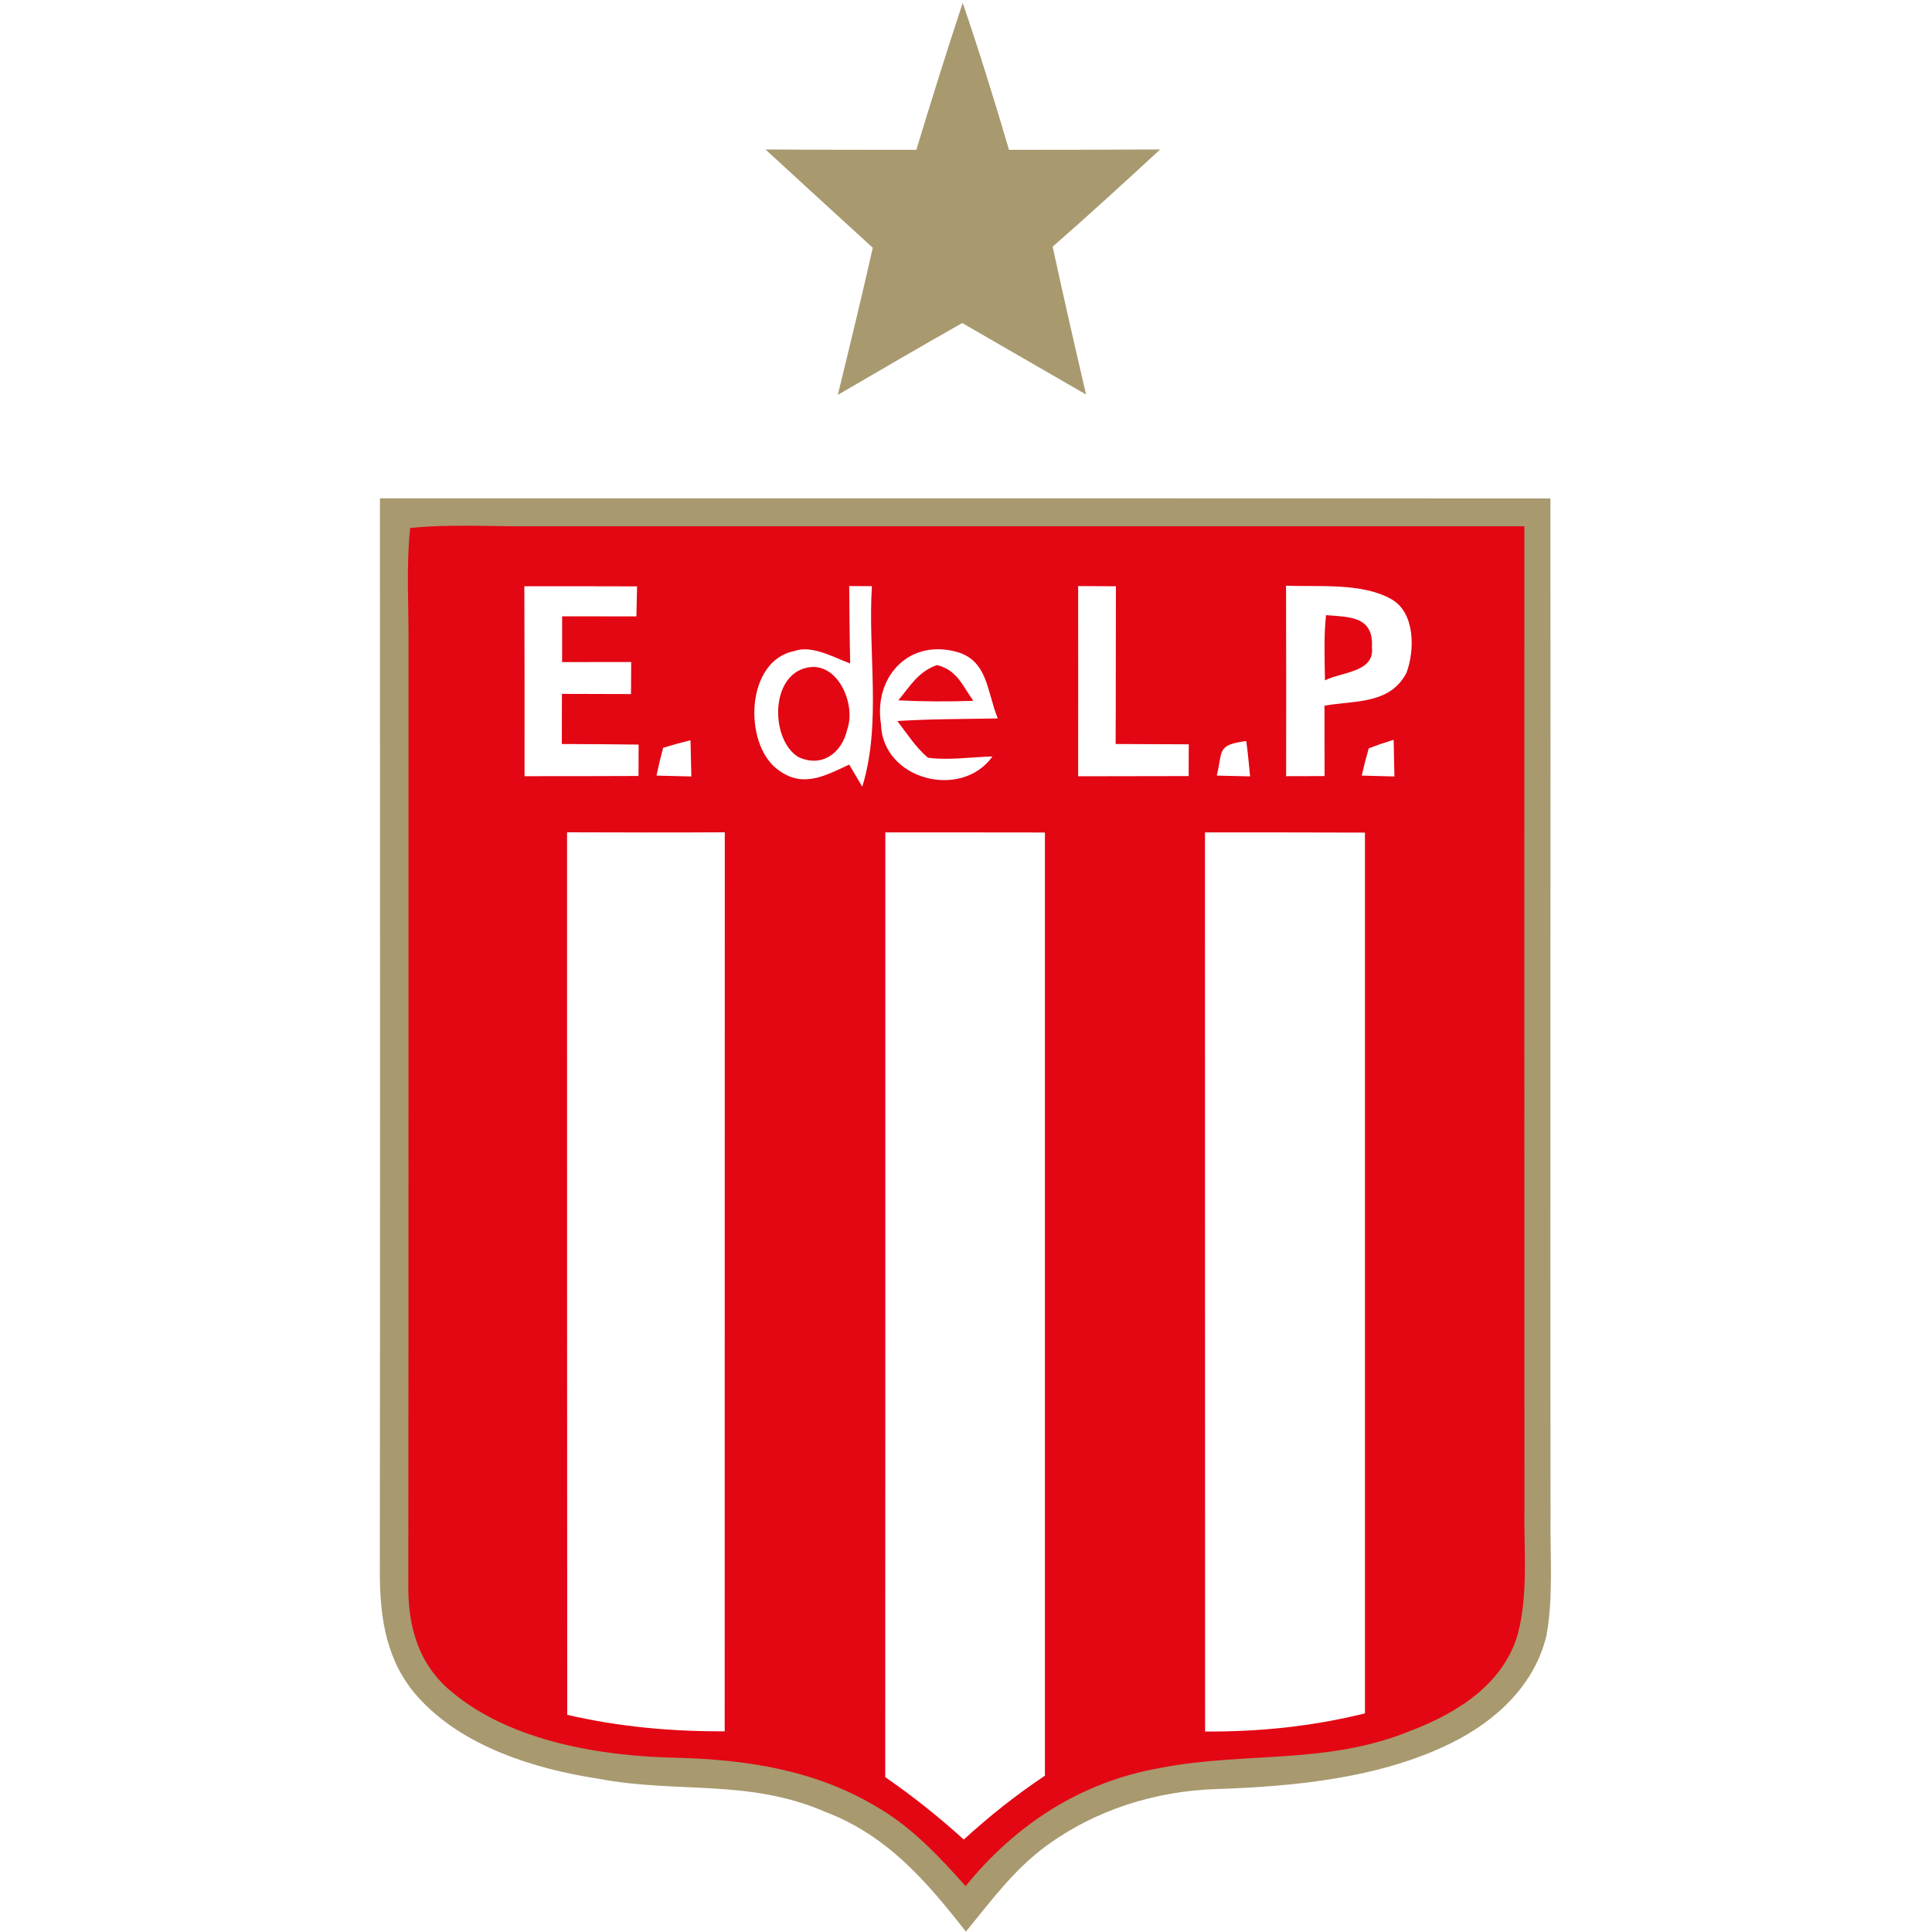 <?xml version="1.0" encoding="UTF-8" standalone="no"?>
<!DOCTYPE svg PUBLIC "-//W3C//DTD SVG 1.1//EN" "http://www.w3.org/Graphics/SVG/1.1/DTD/svg11.dtd">
<svg xmlns="http://www.w3.org/2000/svg" version="1.1" viewBox="0 0 200 200" width="200.0pt" height="200.0pt">
<path d="M 0.00 0.00 L 200.00 0.00 L 200.00 200.00 L 0.00 200.00 L 0.00 0.00 Z" fill="#ffffff" />
<path d="M 99.66 0.30 C 101.38 5.33 102.95 10.41 104.45 15.51 C 109.66 15.51 114.88 15.50 120.10 15.47 C 116.42 18.87 112.73 22.24 108.97 25.54 C 110.08 30.65 111.24 35.74 112.43 40.84 C 108.15 38.38 103.89 35.90 99.61 33.44 C 95.29 35.88 91.01 38.39 86.73 40.88 C 87.97 35.81 89.20 30.74 90.35 25.65 C 86.65 22.26 82.93 18.88 79.24 15.47 C 84.45 15.51 89.65 15.51 94.86 15.51 C 96.41 10.43 97.98 5.35 99.66 0.30 Z" fill="#a8996f" />
<path d="M 39.33 51.59 C 79.72 51.59 120.11 51.58 160.50 51.60 C 160.53 86.73 160.47 121.87 160.51 157.00 C 160.46 161.04 160.81 165.28 160.10 169.26 C 158.90 174.39 154.92 178.10 150.35 180.38 C 143.00 184.06 134.08 184.93 125.99 185.20 C 119.58 185.40 113.34 187.36 108.17 191.19 C 104.91 193.61 102.54 196.85 99.99 199.96 C 95.90 194.74 91.84 190.00 85.45 187.57 C 77.47 184.11 70.23 185.70 61.92 184.13 C 55.34 183.12 47.86 180.80 43.28 175.69 C 40.05 172.11 39.35 167.70 39.32 163.04 C 39.36 125.90 39.34 88.73 39.33 51.59 Z" fill="#a8996f" />
<path d="M 42.46 54.66 C 46.60 54.23 50.84 54.52 55.00 54.48 C 89.27 54.49 123.53 54.47 157.80 54.48 C 157.80 88.32 157.79 122.16 157.81 156.00 C 157.73 160.26 158.23 164.93 157.14 169.08 C 155.70 174.30 150.84 177.34 146.07 179.15 C 137.34 182.75 128.91 181.28 119.98 183.04 C 111.86 184.48 105.11 188.90 99.96 195.25 C 97.20 192.17 94.49 189.24 90.89 187.12 C 84.46 183.24 77.37 182.15 69.98 181.96 C 62.23 181.80 52.96 180.29 46.82 175.19 C 43.34 172.37 42.21 168.39 42.27 164.05 C 42.30 131.70 42.28 99.35 42.29 67.00 C 42.33 62.91 42.03 58.74 42.46 54.66 Z" fill="#e30613" />
<path d="M 54.28 60.69 C 58.17 60.69 62.06 60.68 65.95 60.70 C 65.93 61.73 65.90 62.77 65.88 63.81 C 63.32 63.81 60.76 63.81 58.19 63.80 C 58.19 65.38 58.19 66.96 58.19 68.54 C 60.57 68.53 62.96 68.53 65.34 68.53 C 65.33 69.64 65.32 70.74 65.32 71.85 C 62.93 71.84 60.55 71.83 58.17 71.83 C 58.17 73.56 58.17 75.29 58.16 77.02 C 60.81 77.02 63.46 77.05 66.11 77.08 C 66.11 78.16 66.10 79.25 66.10 80.33 C 62.16 80.35 58.23 80.35 54.30 80.35 C 54.30 73.80 54.31 67.24 54.28 60.69 Z" fill="#ffffff" />
<path d="M 87.91 60.67 L 90.26 60.68 C 89.82 67.46 91.28 74.93 89.26 81.44 L 87.91 79.15 C 85.32 80.35 83.02 81.66 80.40 79.58 C 76.96 76.86 77.19 68.39 82.24 67.39 C 84.09 66.75 86.27 68.05 88.01 68.68 C 87.95 66.01 87.93 63.34 87.91 60.67 Z" fill="#ffffff" />
<path d="M 111.61 60.67 C 112.91 60.67 114.21 60.68 115.52 60.69 C 115.50 66.13 115.52 71.58 115.49 77.02 C 118.01 77.03 120.53 77.04 123.06 77.05 C 123.05 78.15 123.05 79.25 123.05 80.34 C 119.24 80.35 115.43 80.35 111.61 80.36 C 111.61 73.79 111.62 67.23 111.61 60.67 Z" fill="#ffffff" />
<path d="M 133.13 60.63 C 136.55 60.77 140.97 60.30 144.02 62.02 C 146.51 63.40 146.47 67.32 145.60 69.64 C 143.91 72.93 140.25 72.50 137.11 73.05 C 137.11 75.48 137.11 77.91 137.12 80.34 C 135.79 80.34 134.46 80.35 133.14 80.35 C 133.15 73.78 133.15 67.20 133.13 60.63 Z" fill="#ffffff" />
<path d="M 137.27 63.68 C 139.67 63.88 142.21 63.76 142.02 67.00 C 142.33 69.61 138.87 69.55 137.16 70.43 C 137.13 68.19 137.03 65.91 137.27 63.68 Z" fill="#e30613" />
<path d="M 98.75 67.41 C 102.29 68.20 102.13 71.55 103.29 74.37 C 99.82 74.44 96.36 74.42 92.89 74.64 C 93.88 75.92 94.82 77.40 96.06 78.44 C 98.25 78.73 100.54 78.36 102.74 78.31 C 99.51 82.83 91.35 80.73 91.20 74.96 C 90.44 70.23 93.89 66.26 98.75 67.41 Z" fill="#ffffff" />
<path d="M 83.26 69.19 C 86.56 68.16 88.69 72.78 87.70 75.53 C 87.14 77.99 85.05 79.50 82.63 78.36 C 79.82 76.61 79.70 70.24 83.26 69.19 Z" fill="#e30613" />
<path d="M 97.00 68.85 C 99.07 69.35 99.63 70.98 100.76 72.55 C 98.17 72.64 95.58 72.63 92.99 72.50 C 94.22 71.02 95.07 69.51 97.00 68.85 Z" fill="#e30613" />
<path d="M 68.65 77.41 C 69.59 77.12 70.53 76.86 71.48 76.63 C 71.51 77.88 71.54 79.13 71.57 80.38 C 70.37 80.35 69.16 80.32 67.96 80.29 C 68.16 79.32 68.39 78.36 68.65 77.41 Z" fill="#ffffff" />
<path d="M 129.01 76.71 C 129.18 77.93 129.29 79.15 129.41 80.37 C 128.26 80.35 127.11 80.32 125.96 80.29 C 126.60 77.67 125.94 77.13 129.01 76.71 Z" fill="#ffffff" />
<path d="M 141.69 77.47 C 142.54 77.14 143.40 76.85 144.27 76.59 C 144.30 77.85 144.33 79.11 144.35 80.38 C 143.22 80.35 142.10 80.32 140.97 80.29 C 141.18 79.34 141.42 78.40 141.69 77.47 Z" fill="#ffffff" />
<path d="M 58.70 86.16 C 64.14 86.18 69.59 86.19 75.03 86.16 C 75.03 117.18 75.03 148.20 75.02 179.23 C 69.43 179.24 64.17 178.77 58.72 177.52 C 58.70 147.07 58.70 116.61 58.70 86.16 Z" fill="#ffffff" />
<path d="M 91.65 86.17 C 97.16 86.18 102.66 86.16 108.17 86.18 C 108.17 118.72 108.17 151.27 108.17 183.82 C 105.17 185.82 102.43 188.00 99.77 190.43 C 97.18 188.08 94.52 185.96 91.64 183.97 C 91.66 151.37 91.64 118.77 91.65 86.17 Z" fill="#ffffff" />
<path d="M 124.74 86.17 C 130.26 86.16 135.78 86.18 141.30 86.19 C 141.30 116.58 141.30 146.98 141.30 177.37 C 135.74 178.73 130.48 179.27 124.75 179.25 C 124.74 148.22 124.75 117.19 124.74 86.17 Z" fill="#ffffff" />
</svg>